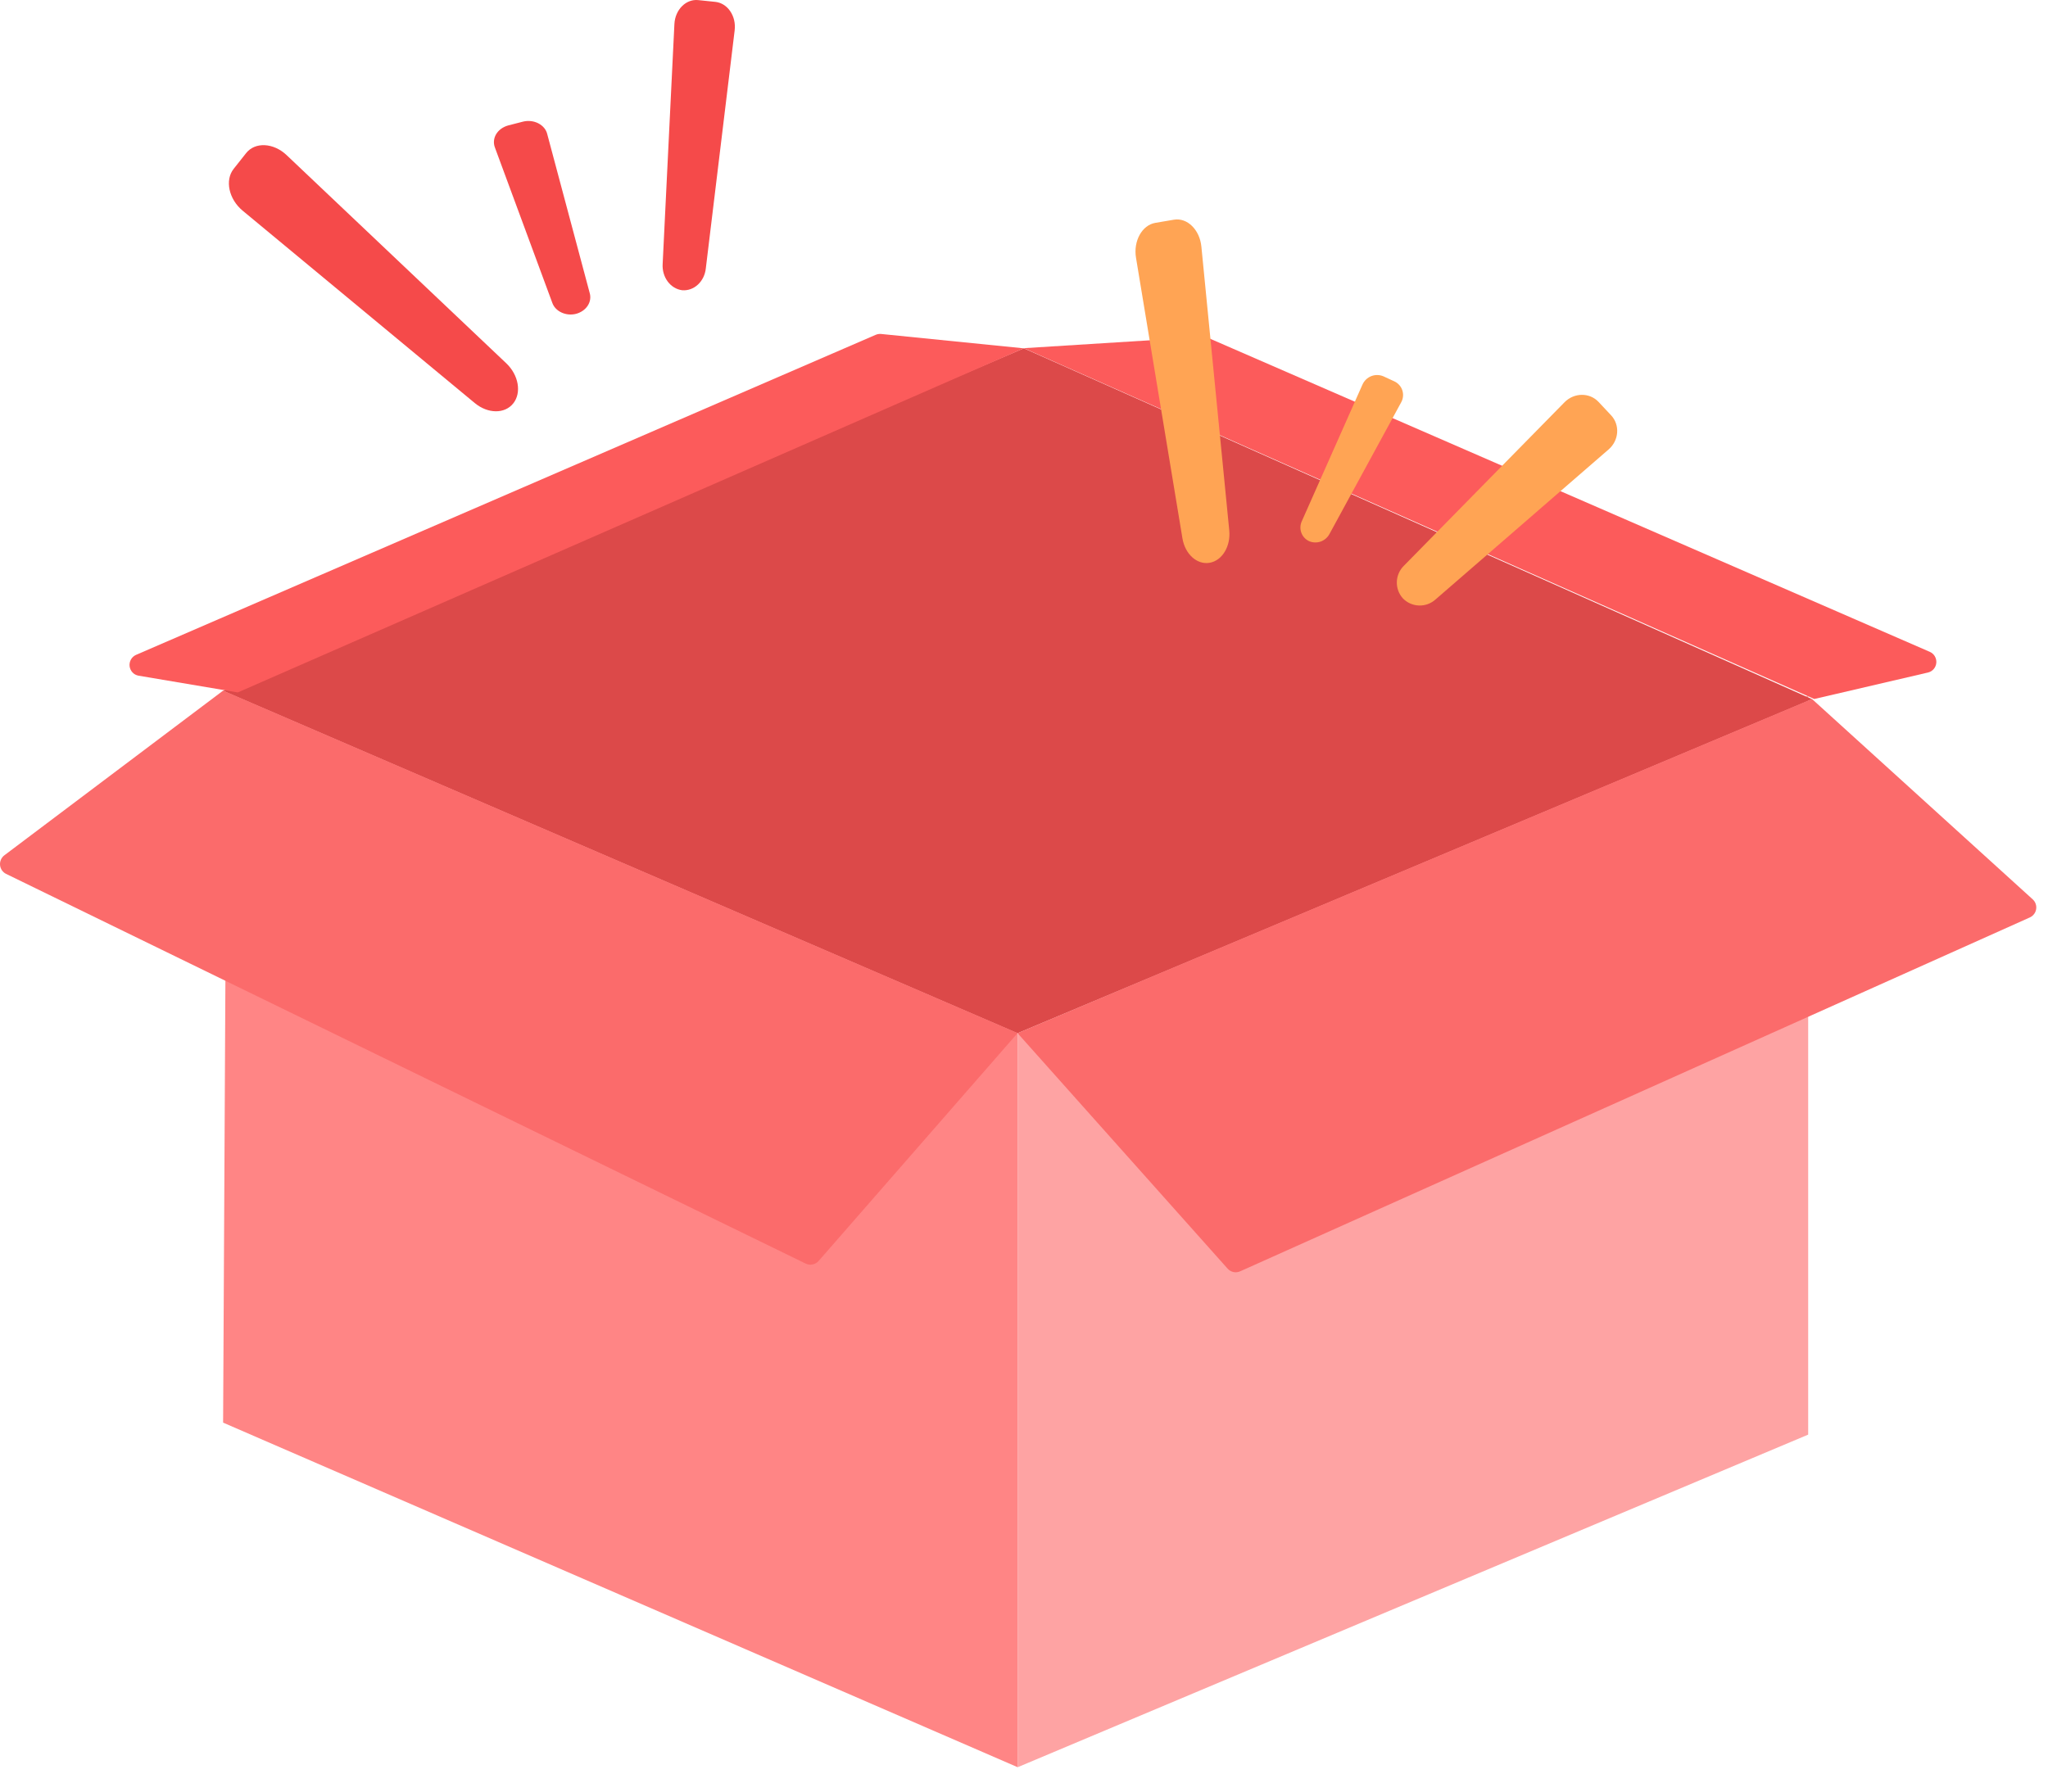 <svg width="80" height="70" viewBox="0 0 80 70" fill="none" xmlns="http://www.w3.org/2000/svg">
<path d="M39.749 40.364V69.046L8.715 55.584L8.863 27.047L39.749 40.364Z" fill="#FF8585"/>
<path d="M39.749 40.392V69.049L70.632 56.053V27.18L39.749 40.392Z" fill="#FEA3A3"/>
<path d="M39.749 40.37L70.783 27.316L39.993 13.609L8.715 26.99L39.749 40.37Z" fill="#DC4949"/>
<path d="M0.24 34.145L31.471 49.37C31.555 49.411 31.65 49.423 31.742 49.404C31.833 49.386 31.916 49.337 31.978 49.267L39.749 40.365L8.715 26.984L0.17 33.418C0.112 33.462 0.066 33.521 0.036 33.588C0.007 33.655 -0.005 33.728 0.002 33.801C0.009 33.874 0.034 33.944 0.076 34.005C0.118 34.065 0.174 34.113 0.24 34.145Z" fill="#FB6B6B"/>
<path d="M70.783 27.312L79.402 35.138C79.455 35.186 79.495 35.246 79.518 35.313C79.542 35.38 79.548 35.452 79.537 35.523C79.526 35.593 79.498 35.659 79.454 35.716C79.411 35.772 79.355 35.817 79.29 35.846L48.444 49.672C48.361 49.709 48.269 49.719 48.181 49.7C48.093 49.681 48.013 49.634 47.953 49.567L39.749 40.367L70.783 27.312Z" fill="#FB6B6B"/>
<path d="M39.992 13.604L70.869 27.311L75.309 26.277C75.397 26.257 75.475 26.209 75.534 26.142C75.593 26.074 75.629 25.989 75.637 25.899C75.645 25.81 75.625 25.72 75.579 25.642C75.534 25.565 75.465 25.504 75.382 25.468L47.188 13.199C47.127 13.172 47.06 13.161 46.993 13.165L39.992 13.604Z" fill="#FC5B5B"/>
<path d="M39.992 13.61L9.289 27.054L5.407 26.399C5.317 26.382 5.235 26.337 5.173 26.27C5.111 26.202 5.072 26.116 5.062 26.025C5.052 25.934 5.072 25.842 5.118 25.763C5.164 25.683 5.234 25.621 5.318 25.585L34.209 13.081C34.273 13.054 34.343 13.043 34.412 13.048L39.992 13.61Z" fill="#FC5B5B"/>
<path d="M54.801 23.38C54.641 23.204 54.556 22.972 54.564 22.734C54.571 22.496 54.67 22.27 54.84 22.104L61.114 15.717C61.489 15.335 62.094 15.33 62.445 15.705L62.935 16.228C63.286 16.603 63.242 17.207 62.839 17.558L56.075 23.422C55.898 23.581 55.667 23.666 55.429 23.658C55.192 23.65 54.967 23.551 54.801 23.38Z" fill="#FFA454"/>
<path d="M51.132 21.142C51.063 21.109 51.001 21.063 50.949 21.006C50.898 20.95 50.858 20.884 50.832 20.811C50.806 20.739 50.794 20.663 50.798 20.586C50.801 20.509 50.82 20.434 50.852 20.364L53.22 15.029C53.287 14.877 53.411 14.757 53.565 14.696C53.72 14.635 53.892 14.639 54.044 14.705L54.472 14.903C54.545 14.937 54.61 14.987 54.663 15.048C54.717 15.109 54.756 15.18 54.781 15.258C54.805 15.335 54.813 15.416 54.804 15.497C54.795 15.578 54.77 15.655 54.73 15.726L51.933 20.863C51.858 21.002 51.735 21.108 51.587 21.16C51.438 21.211 51.276 21.205 51.132 21.142Z" fill="#FFA454"/>
<path d="M47.249 21.989C46.759 22.073 46.291 21.651 46.189 21.034L44.375 10.07C44.267 9.416 44.61 8.796 45.131 8.707L45.856 8.584C46.376 8.496 46.864 8.974 46.929 9.636L48.018 20.723C48.079 21.347 47.74 21.906 47.249 21.989Z" fill="#FFA454"/>
<path d="M26.648 11.34C26.427 11.312 26.224 11.19 26.081 10.998C25.939 10.806 25.869 10.56 25.885 10.312L26.344 0.94C26.371 0.38 26.794 -0.046 27.274 0.004L27.942 0.073C28.422 0.123 28.765 0.627 28.698 1.183L27.571 10.486C27.545 10.734 27.434 10.961 27.262 11.12C27.091 11.279 26.871 11.358 26.648 11.34Z" fill="#F54A4A"/>
<path d="M22.502 12.262C22.408 12.286 22.309 12.293 22.211 12.285C22.114 12.276 22.019 12.25 21.933 12.21C21.847 12.17 21.771 12.116 21.709 12.051C21.647 11.986 21.602 11.911 21.574 11.831L19.332 5.762C19.267 5.589 19.285 5.402 19.382 5.24C19.48 5.079 19.648 4.957 19.851 4.901L20.431 4.752C20.53 4.727 20.635 4.721 20.738 4.732C20.841 4.743 20.939 4.773 21.028 4.818C21.117 4.864 21.194 4.925 21.254 4.997C21.314 5.069 21.355 5.151 21.376 5.237L23.037 11.455C23.084 11.623 23.054 11.798 22.955 11.948C22.856 12.098 22.694 12.21 22.502 12.262Z" fill="#F54A4A"/>
<path d="M20.05 15.76C19.72 16.177 19.057 16.172 18.546 15.748L9.479 8.232C8.937 7.783 8.777 7.04 9.127 6.598L9.615 5.981C9.965 5.539 10.684 5.575 11.196 6.061L19.776 14.194C20.259 14.652 20.38 15.343 20.05 15.76Z" fill="#F54A4A"/>
</svg>
